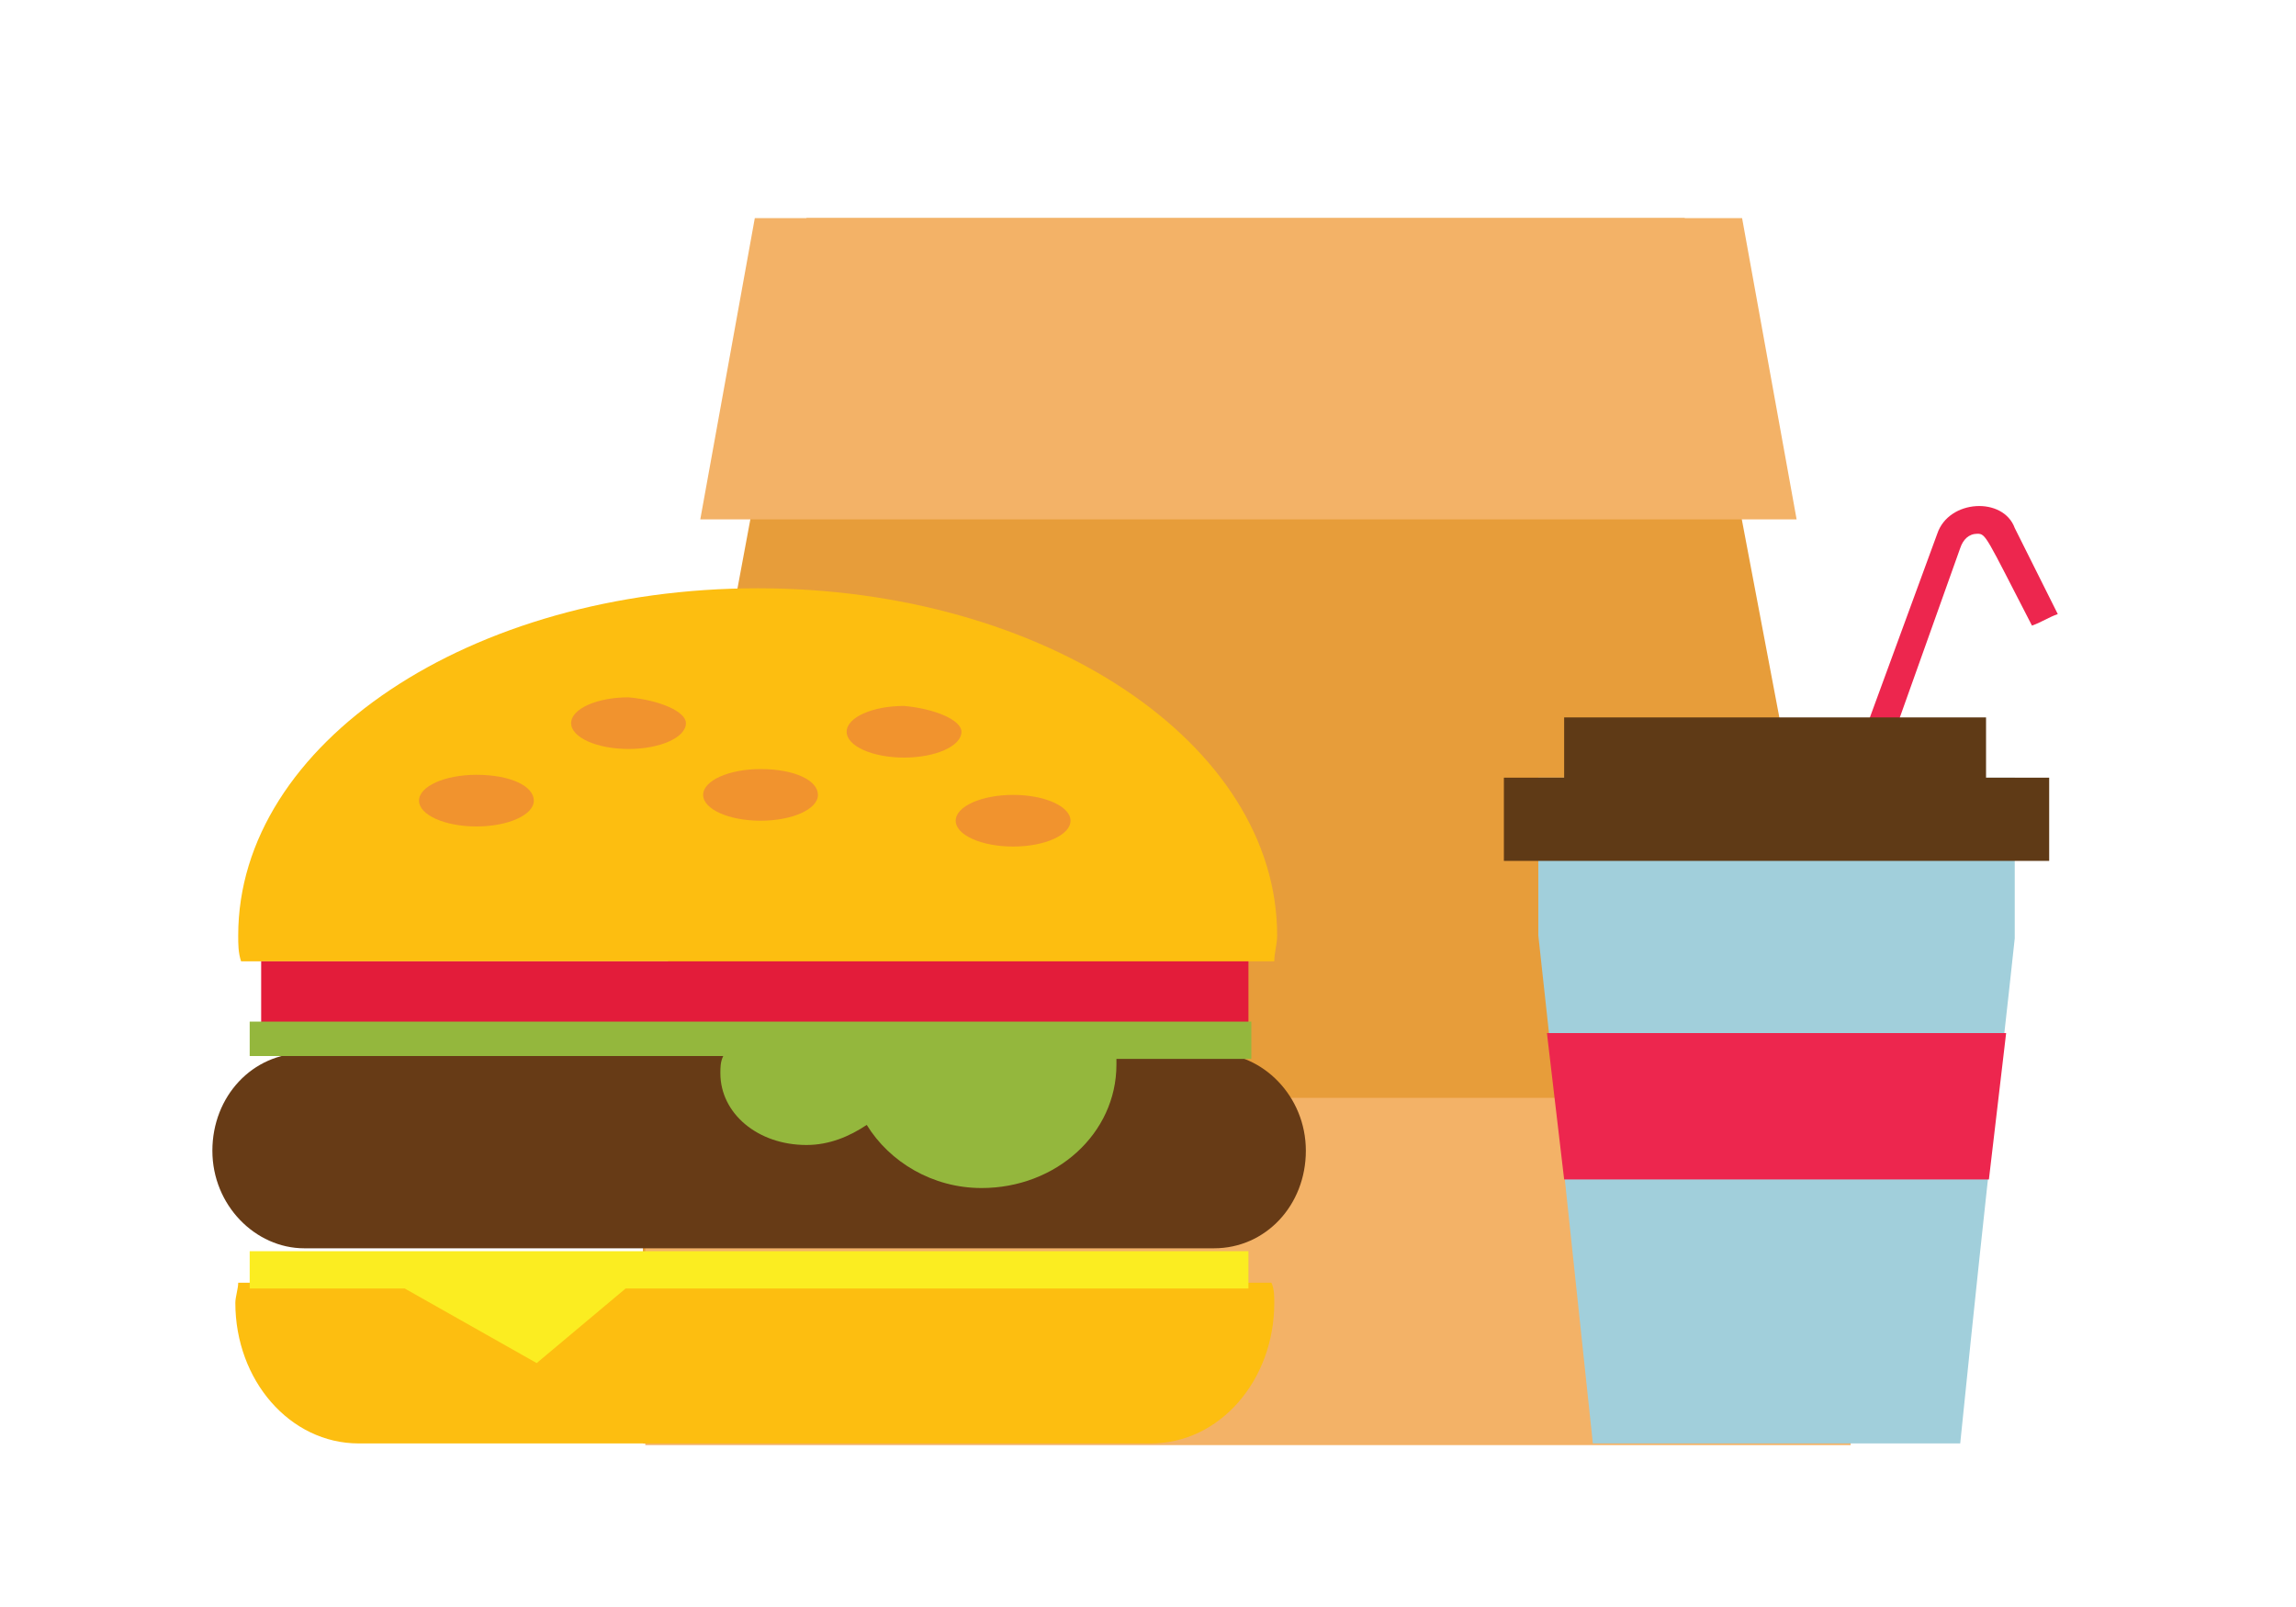 <?xml version="1.0" encoding="utf-8"?>
<!-- Generator: Adobe Illustrator 26.0.2, SVG Export Plug-In . SVG Version: 6.00 Build 0)  -->
<svg version="1.1" id="Layer_1" xmlns="http://www.w3.org/2000/svg" xmlns:xlink="http://www.w3.org/1999/xlink" x="0px" y="0px"
	 viewBox="0 0 80 56" style="enable-background:new 0 0 80 56;" xml:space="preserve">
<style type="text/css">
	.st0{fill:#ED264E;}
	.st1{fill:#E79D3A;}
	.st2{fill:#F3B267;}
	.st3{fill:#A1CFDB;}
	.st4{fill:#5F3A16;}
	.st5{fill:#FDBE10;}
	.st6{fill:#673B16;}
	.st7{fill:#E31C3A;}
	.st8{fill:#FBED21;}
	.st9{fill:#94B73D;}
	.st10{fill:#F1932E;}
</style>
<g>
	<g>
		<path class="st0" d="M67.5,18.6c0.4-1.2,2.3-1.3,2.7-0.2l1.5,3c-0.3,0.1-0.6,0.3-0.9,0.4c-1.6-3.1-1.6-3.2-1.9-3.2
			c-0.3,0-0.5,0.2-0.6,0.5l-4.1,11.5h-1.1L67.5,18.6z"/>
	</g>
	<g>
		<polygon class="st1" points="64.4,50.3 64.5,38.2 58.7,7.6 28.1,7.6 22.4,38.2 22.4,50.3 		"/>
		<polygon class="st2" points="24.4,18.1 62.6,18.1 60.7,7.6 26.3,7.6 		"/>
		
			<rect x="22.4" y="38.2" transform="matrix(-1 -4.493085e-11 4.493085e-11 -1 86.883 88.558)" class="st2" width="42" height="12.1"/>
	</g>
	<g>
		<path class="st3" d="M53.6,27.2v5.4c0.9,8.2,0.9,8.3,1.9,17.7h12.8c1.1-10.8,1.3-12,1.9-17.6v-5.6H53.6z"/>
	</g>
	<polygon class="st4" points="54.5,27.1 54.5,25 69.2,25 69.2,27.1 71.4,27.1 71.4,30 52.4,30 52.4,27.1 	"/>
	<polygon class="st0" points="53.9,36 54.5,41.1 69.3,41.1 69.9,36 	"/>
</g>
<g>
	<path class="st5" d="M44.4,33.5c0-0.3,0.1-0.6,0.1-0.9c0-6.7-8.1-12.1-18.1-12.1c-10,0-18.1,5.4-18.1,12.1c0,0.3,0,0.6,0.1,0.9
		H44.4z"/>
	<path class="st5" d="M8.3,44.7c0,0.2-0.1,0.5-0.1,0.7c0,2.7,1.9,4.9,4.3,4.9h27.6c2.4,0,4.3-2.2,4.3-4.9c0-0.2,0-0.5-0.1-0.7H8.3z"
		/>
	<path class="st6" d="M45.5,40.1c0,1.9-1.4,3.4-3.2,3.4H10.6c-1.7,0-3.2-1.5-3.2-3.4l0,0c0-1.9,1.4-3.4,3.2-3.4h31.7
		C44,36.7,45.5,38.2,45.5,40.1L45.5,40.1z"/>
	<rect x="9.1" y="33.5" class="st7" width="34.4" height="2.3"/>
	<polygon class="st8" points="43.5,43.6 8.7,43.6 8.7,44.9 14.1,44.9 18.7,47.5 21.8,44.9 43.5,44.9 	"/>
	<path class="st9" d="M43.5,35.6H8.7v1.2h16.5c-0.1,0.2-0.1,0.4-0.1,0.6c0,1.4,1.3,2.5,3,2.5c0.8,0,1.5-0.3,2.1-0.7
		c0.8,1.3,2.3,2.2,4,2.2c2.6,0,4.7-1.9,4.7-4.3c0-0.1,0-0.1,0-0.2h4.7V35.6z"/>
	<path class="st10" d="M18.6,27.9c0,0.5-0.9,0.9-2,0.9c-1.1,0-2-0.4-2-0.9c0-0.5,0.9-0.9,2-0.9C17.8,27,18.6,27.4,18.6,27.9z"/>
	<path class="st10" d="M23.9,25.2c0,0.5-0.9,0.9-2,0.9c-1.1,0-2-0.4-2-0.9c0-0.5,0.9-0.9,2-0.9C23,24.4,23.9,24.8,23.9,25.2z"/>
	<path class="st10" d="M28.5,27.7c0,0.5-0.9,0.9-2,0.9c-1.1,0-2-0.4-2-0.9c0-0.5,0.9-0.9,2-0.9C27.7,26.8,28.5,27.2,28.5,27.7z"/>
	<path class="st10" d="M33.5,25.5c0,0.5-0.9,0.9-2,0.9c-1.1,0-2-0.4-2-0.9c0-0.5,0.9-0.9,2-0.9C32.6,24.7,33.5,25.1,33.5,25.5z"/>
	<path class="st10" d="M37.3,28.6c0,0.5-0.9,0.9-2,0.9c-1.1,0-2-0.4-2-0.9c0-0.5,0.9-0.9,2-0.9C36.4,27.7,37.3,28.1,37.3,28.6z"/>
</g>
</svg>
